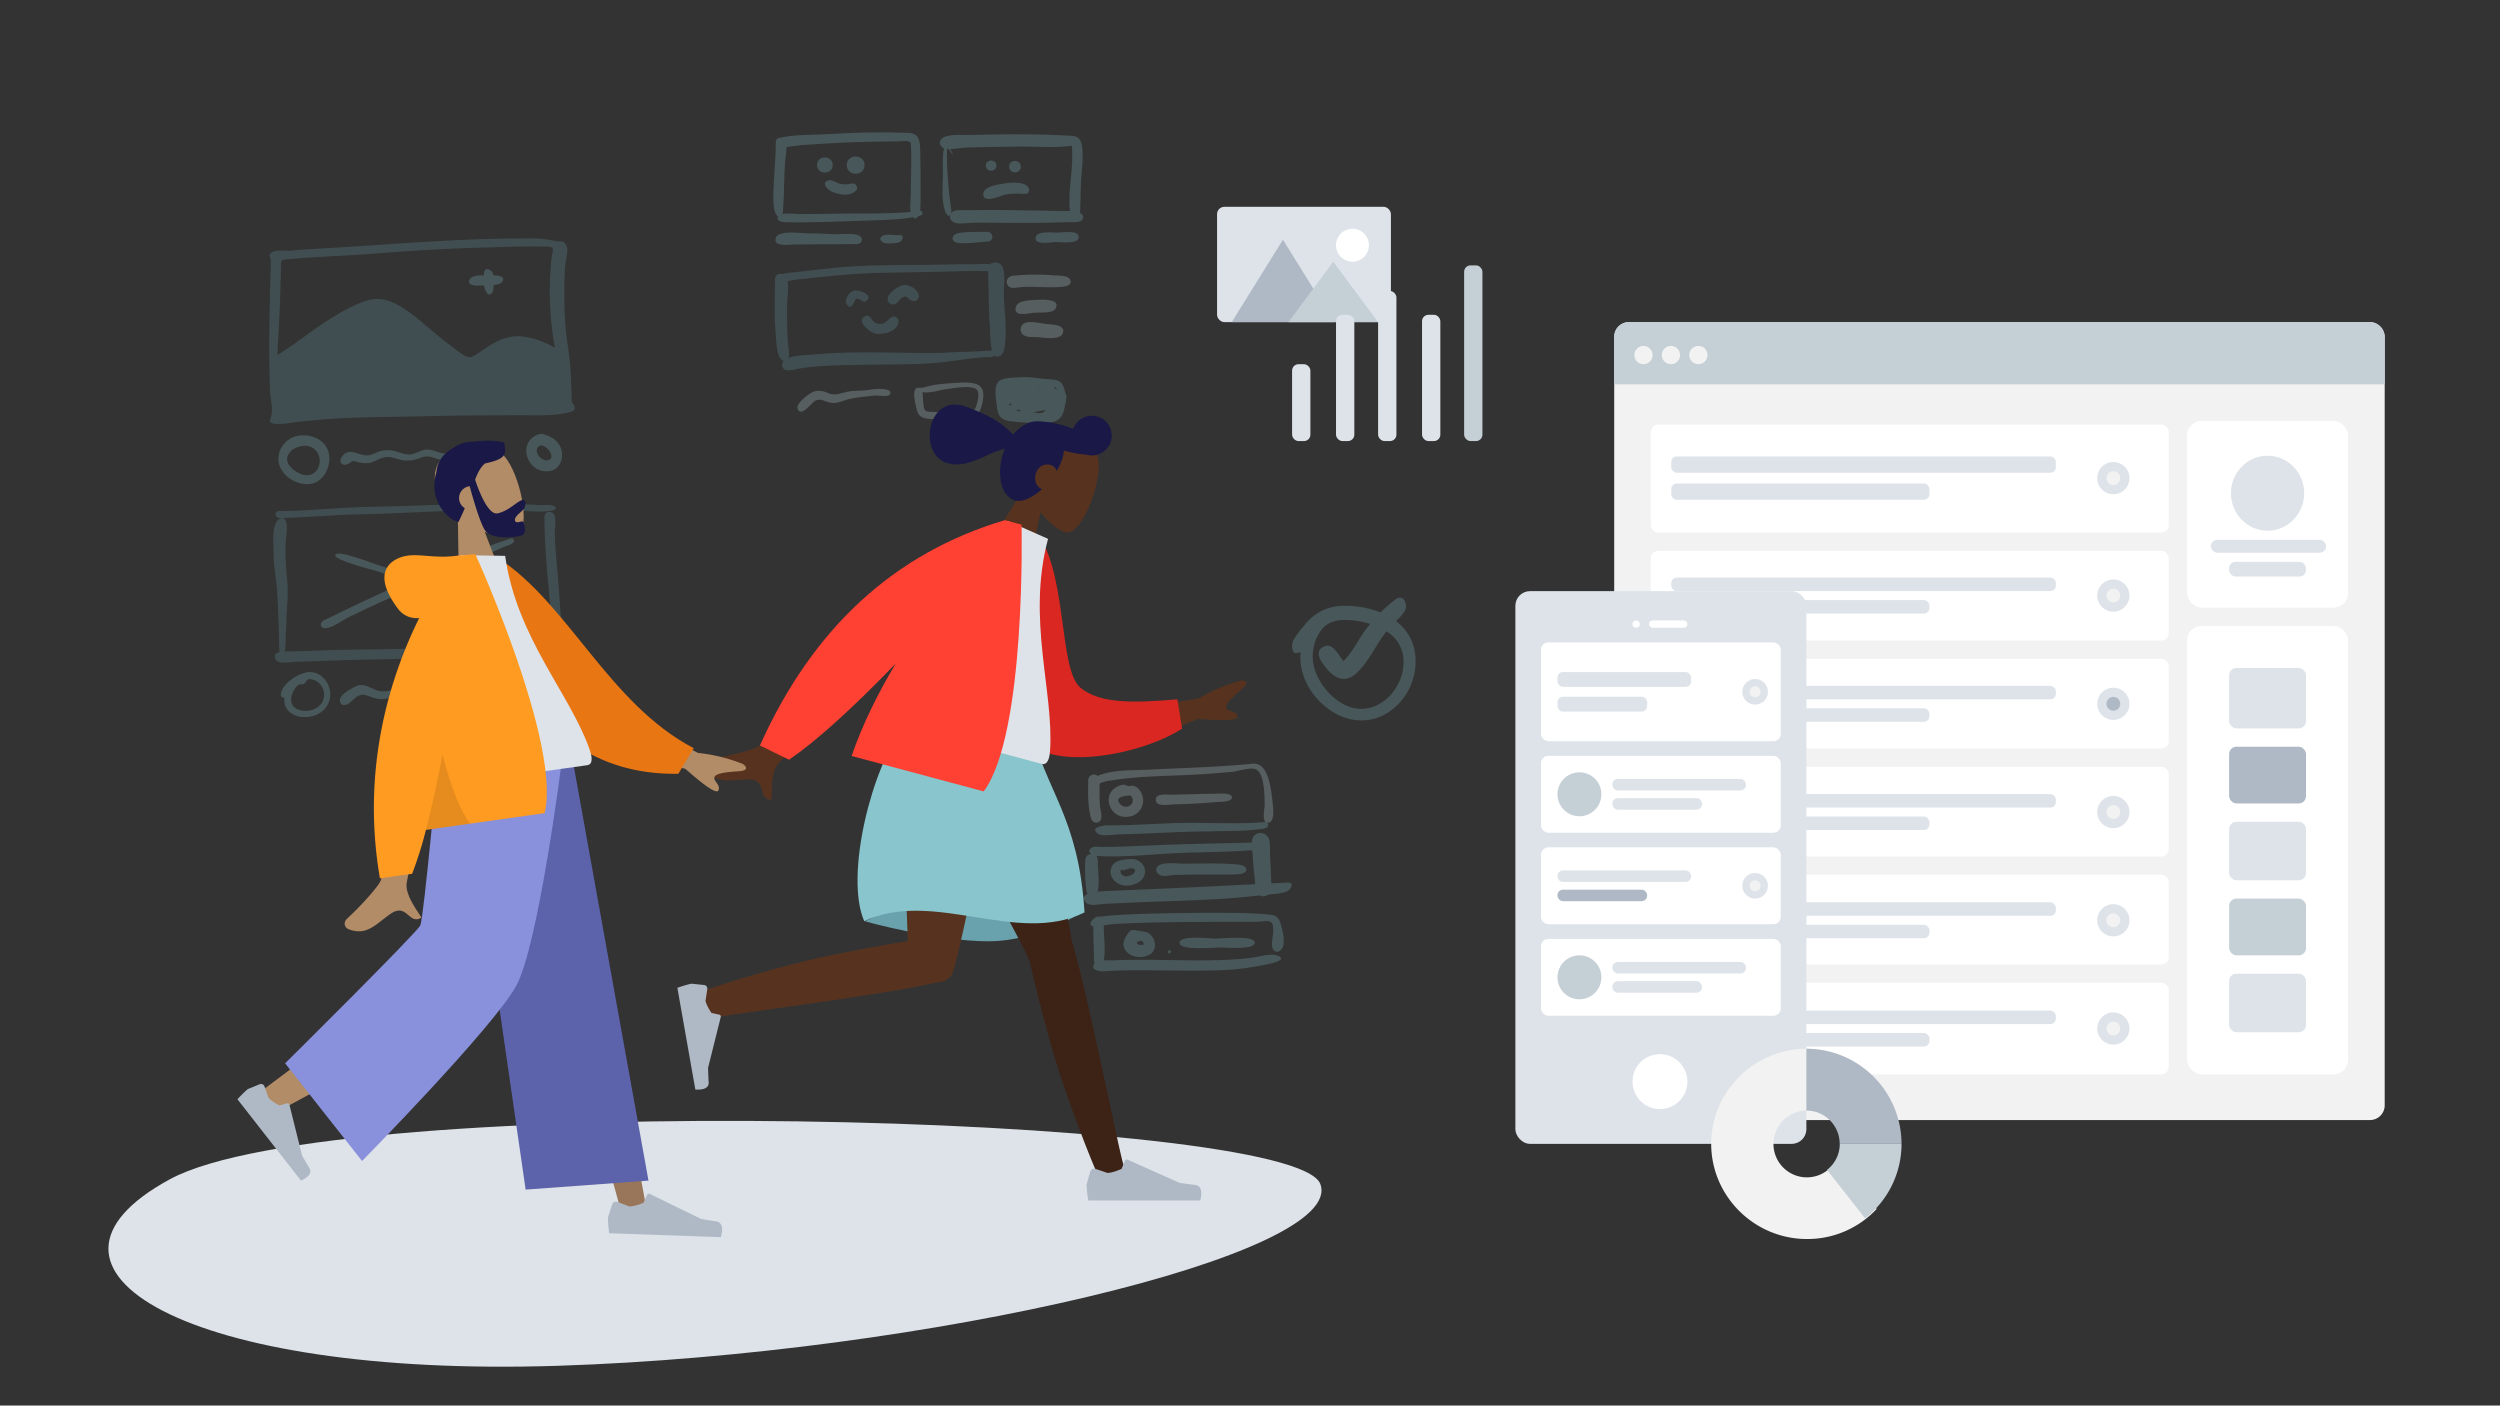 <svg xmlns="http://www.w3.org/2000/svg" xmlns:xlink="http://www.w3.org/1999/xlink" width="1366" height="768" viewBox="0 0 1366 768"><rect x="0" y="0" width="1366" height="768" fill="#333333" stroke="none"/><defs><clipPath id="b"><rect width="1366" height="768"/></clipPath></defs><g id="a" clip-path="url(#b)"><path d="M661.711,89.364c9.65,39.942-224.374,65.994-425.8,47.813S-57.928,47.994,38.191,10.162,652.061,49.422,661.711,89.364Z" transform="translate(53.749 638.872) rotate(-7)" fill="#dde3e9"/><g transform="translate(147 130)" opacity="0.25"><path d="M5.163,101.346h0a18,18,0,0,1-2.074-.112c-1.436-.168-2.251-.477-2.564-.974-.341-.542-.091-1.27.226-2.193a13.206,13.206,0,0,0,.483-1.651C1.73,94,1.317,90.951.918,88,.7,86.425.5,84.935.449,83.6-.293,65.257.027,46.873.386,31.082c.086-3.8.194-7.668.3-11.406q.035-1.245.069-2.491c.009-.309.019-.623.03-.942a35.307,35.307,0,0,0-.06-4.95,3.785,3.785,0,0,0-.33-1.127C.134,9.558-.053,9.12.723,8.107c1.013-1.321,3.635-1.49,5.807-1.49.69,0,1.384.019,2.094.04l.145,0c.625.019,1.215.036,1.742.036.46,0,.828-.014,1.124-.042,4.228-.408,8.151-.7,11.993-.906C35.712,5.114,47.979,4.295,59.842,3.5,85.63,1.782,112.3,0,138.65,0h2.341a63.134,63.134,0,0,1,13.942,1.1,22.187,22.187,0,0,0,2.9.532,3.731,3.731,0,0,0,.391.019c.18,0,.355-.01.525-.02h.009c.165-.009.335-.019.5-.019a2.627,2.627,0,0,1,1.049.19,3.965,3.965,0,0,1,2.322,2.954c.475,1.777.019,4.216-.423,6.575-.219,1.169-.425,2.272-.5,3.227-.324,4.028-.476,8.409-.463,13.393q0,.781,0,1.562a181.222,181.222,0,0,0,1,22.65c.24,1.868.508,3.757.767,5.583.7,4.941,1.424,10.046,1.664,15.166.082,1.728.145,3.487.206,5.187v.013c.087,2.42.177,4.923.322,7.387.025.424.023.861.022,1.324a10.876,10.876,0,0,0,.209,2.691,2.006,2.006,0,0,0,.729,1.041,1.2,1.2,0,0,1,.436.552c.3,1.226.406,2.042.026,2.59-.35.505-1.073.781-2.463,1.173-5.412,1.526-11.5,1.736-17.279,1.736-1.174,0-2.327-.009-3.442-.017l-.332,0c-1.027-.007-2-.014-2.975-.014h-.158c-19.825.011-37.692.059-55.606.548-5.441.149-10.986.235-16.349.318-12.752.2-25.938.4-38.828,1.465-3.029.25-6.1.55-9.08.839-1.166.114-2.367.231-3.549.343-1.287.122-2.639.321-4.07.532A51.825,51.825,0,0,1,5.163,101.346ZM58.924,33.053c4.073,0,8.432,1.439,13.327,4.4a97.488,97.488,0,0,1,11.54,8.632l.565.469c1.307,1.084,2.62,2.194,3.89,3.267,2.877,2.432,5.852,4.946,8.9,7.283l.6.459.1.079c2.577,1.98,5.243,4.027,8.009,5.812a6.846,6.846,0,0,0,3.6,1.411c1.361,0,2.63-.8,4.587-2.1.679-.451,1.357-.909,2.014-1.353a74.938,74.938,0,0,1,8.324-5.111,25.594,25.594,0,0,1,9.4-2.768c.641-.053,1.3-.08,1.972-.08,4.207,0,11.157,1.091,20.375,6.289a166.865,166.865,0,0,1-2.39-43.186c.166-2.475.439-4.963.71-7.282.026-.224.1-.575.194-.981a6.321,6.321,0,0,0,.27-2.776c-.509-1-2.355-1.132-3.906-1.132-.415,0-.82.009-1.267.021l-.067,0c-.388.01-.752.019-1.081.019-.145,0-.273,0-.391-.005-1.9-.059-3.866-.088-6-.088-4.838,0-9.759.153-14.517.3-2.163.067-4.4.137-6.59.191-19.575.482-40.067,1.568-60.908,3.23-7.747.618-15.633,1.062-23.259,1.492-8.9.5-18.1,1.021-27.136,1.818-3.36.3-3.362.58-3.384,3.3,0,.319-.005.68-.014,1.076-.02.915-.044,1.844-.067,2.743v.007l-.014.547c-.12,4.712-.252,9.738-.422,14.812C5.668,40.162,5.329,46.573,5,52.772c-.19,3.586-.386,7.292-.555,10.938,5.079-3.108,9.992-6.652,14.743-10.081,4.578-3.3,9.313-6.719,14.2-9.746,7.04-4.363,13.985-8.436,21.555-10.342A16.329,16.329,0,0,1,58.924,33.053Z" transform="translate(0.129 0.302)" fill="#69a1ac"/><path d="M.073,2.3c0,2.788-.438,6.9.848,9.528,1.631,3.33,3.67,2.289,4.211-.84.309-1.793.3-7.1-.274-8.688C4.042.048.073-1.484.073,2.3" transform="translate(117.414 17.057)" fill="#89c5cc"/><path d="M12.93.02C10.312.112,2.689-.516.918,1.589-2.12,5.2,3.168,5.838,5.439,5.636c2.628-.234,10.748.337,12.508-1.77C20.891.34,14.988-.055,12.93.02" transform="translate(109.236 20.409)" fill="#89c5cc"/><path d="M15.619,26.658h0a16.651,16.651,0,0,1-9.027-2.89,14.942,14.942,0,0,1-5.921-7.1A11.943,11.943,0,0,1,1.741,6.574,13.516,13.516,0,0,1,5.477,2.449,12.385,12.385,0,0,1,10.7.244,17.732,17.732,0,0,1,13.641,0a16.243,16.243,0,0,1,8.145,2.08A11.791,11.791,0,0,1,27.14,8.457a13.324,13.324,0,0,1,.67,5.13,15.99,15.99,0,0,1-1.2,5.189A14.444,14.444,0,0,1,23.762,23.2a11.068,11.068,0,0,1-4.3,2.827A11.492,11.492,0,0,1,15.619,26.658Zm-1.007-21a12.456,12.456,0,0,0-5.463,1.35A8.272,8.272,0,0,0,5.22,10.851a5.178,5.178,0,0,0-.007,4.237c1.175,2.766,4.511,5.053,7.3,6.093a8.982,8.982,0,0,0,3.128.608,6.357,6.357,0,0,0,4.85-2.156,8.458,8.458,0,0,0,2.043-4.921A8.139,8.139,0,0,0,15.469,5.7C15.194,5.673,14.905,5.66,14.612,5.66Z" transform="translate(5.113 107.88)" fill="#89c5cc"/><path d="M46.786.024c-2.865.238-5.341,2.244-8.224,2.6-2.7.332-4.93-.59-7.454-1.328A16.284,16.284,0,0,0,22.141.8c-2.383.605-4.733,2.226-7.207,2.422C10.064,3.61,4.4-1.946.6,4.338c-1.823,3.013.824,4.953,3.55,3.548C6.994,6.422,5.6,5.9,9.124,6.763c2.942.721,5.319,1.113,8.266.1C20.059,5.95,22.4,4.274,25.3,4.086c2.84-.184,5.312,1.11,8.027,1.668a17.592,17.592,0,0,0,9.457-.88c3.009-1,4.21-1.54,7.246-.652,1.923.562,6.123,2.349,7.995.909,3.236-2.489-1.1-2.853-2.8-3.207-2.747-.569-5.589-2.134-8.44-1.9" transform="translate(39.03 115.608)" fill="#89c5cc"/><path d="M10.989,20.427h0A10.524,10.524,0,0,1,3.536,17.41,11.664,11.664,0,0,1,.1,10.643,9.4,9.4,0,0,1,1.346,4.322,10.129,10.129,0,0,1,7.427.068,2.153,2.153,0,0,1,8,0C9.8,0,13.141,1.558,14.5,2.43a10.927,10.927,0,0,1,4.343,5.163,10.944,10.944,0,0,1,.69,4.567,10.066,10.066,0,0,1-1.249,4.357A7.329,7.329,0,0,1,13,20.255,12.147,12.147,0,0,1,10.989,20.427ZM8.014,6.3a2.872,2.872,0,0,0-2.27,3.369,6.053,6.053,0,0,0,1.876,3.257,5.179,5.179,0,0,0,3.393,1.537c.055,0,.111,0,.165,0,1.649-.08,2.563-.842,2.573-2.144a6.2,6.2,0,0,0-1.811-3.824A6.2,6.2,0,0,0,8.014,6.3Z" transform="translate(140.558 107.068)" fill="#89c5cc"/><path d="M1.172,84.938c-.935-2.255.364-3.293,2.264-3.765a25.085,25.085,0,0,1-.2-5c-.1-2.875-.139-5.751-.249-8.625C2.723,60.7,2.548,53.812,2.02,46.979,1.516,40.448.242,34.115.205,27.535.181,23.084-1.056,11.808,2.841,8.785c6.7-3.909,4.05,9.882,3.939,12.269a142.377,142.377,0,0,0,.842,21.195c.662,6.544-.1,13.059-.354,19.6C7.133,65.327,7.06,68.8,6.8,72.266c-.081,1.082.044,5.956-.523,8.552.862-.037,1.7-.029,2.4-.022.486,0,.906.01,1.224,0,5.426-.164,10.853-.308,16.278-.512,20.87-.785,41.752-.429,62.618-1.421,19.736-.938,39.545-1.137,59.3-1.379a2,2,0,0,1,1.391,3.358c-1.085,1.364-6.115,1.065-7.683,1.192-5.563.446-11.115.648-16.695.7-11.75.112-23.456.616-35.186,1.284-20.843,1.188-41.717,1.09-62.571,1.939-5.062.205-10.124.359-15.188.492-1.355.036-3.822.467-6.1.467C3.852,86.917,1.824,86.51,1.172,84.938Zm150.76-18.324q-.659-11.4-1.678-22.8c-1.111-12.26-2.063-24.231-2.054-36.54,0-2.921,3.507-3.509,5.062-1.522,1.486,1.9.529,7.655.566,9.93.12,7.493.828,14.944,1.5,22.4.668,7.4,1.14,14.8,1.656,22.209.239,3.424,2.87,17.092-.955,19.087a2.546,2.546,0,0,1-1.168.33C151.3,79.714,152.056,68.766,151.932,66.614ZM2.994,7.8C1.743,7.288.732,6.574,1.419,5.058,1.985,3.812,4,3.922,5.523,4.033c.473.034.9.067,1.222.062,4.924-.1,9.837-.372,14.752-.673,11.16-.683,22.3-1.481,33.478-1.672C76.286,1.386,97.567.212,118.886.014c6.314-.059,12.594.052,18.9.414,2.8.16,5.592.315,8.39.434.515.022,1.241-.018,2.037-.057,1.7-.083,3.724-.167,4.691.345,5.566,2.945-5.773,3.268-7.152,3.245-5.785-.1-11.559-.548-17.343-.689-21.274-.523-42.709.772-63.964,1.643C54.219,5.769,44,5.828,33.778,6.4c-5.587.314-11.171.672-16.758.967-2.576.136-5.153.267-7.733.332-1.1.028-2.974.35-4.517.35A4.927,4.927,0,0,1,2.994,7.8Z" transform="translate(2.319 145.143)" fill="#69a1ac"/><path d="M2.424,49.072C1.065,49.041.149,48.75.007,47.1-.174,45,3.219,44.132,4.59,43.446q7.05-3.525,14.172-6.9c9.419-4.493,18.927-8.807,28.469-13.034l.165-.073q-7.938-2.686-15.917-5.25c-3.039-.978-24.35-6.237-23.573-9.06.873-3.164,19.747,4.3,22.65,5.222q10.72,3.416,21.364,7.068C68.935,13.77,86.13,5.626,103.876.064c1.118-.349,1.824.8,1.57,1.769-.339,1.294-4.32,2.342-5.425,2.835-4.37,1.952-8.763,3.856-13.135,5.809-9.521,4.255-19.061,8.47-28.581,12.727l-.56.251q10.041,3.569,19.977,7.425c3.546,1.37,7.073,2.784,10.611,4.173,1.772.7,9.141,2.443,9.565,4.212.6,2.5-7.257-.571-8.507-.97-3.53-1.129-7.016-2.391-10.5-3.648-7.8-2.81-15.567-5.709-23.4-8.434l-2.2-.762q-12.469,5.6-24.876,11.332-6.65,3.081-13.241,6.284c-3.233,1.566-9.06,6.007-12.659,6.007Z" transform="translate(28.297 164.156)" fill="#89c5cc"/><path d="M13.02,24.6a12.628,12.628,0,0,1-8-2.546,8.491,8.491,0,0,1-2.858-4.181,9.585,9.585,0,0,1-.2-3.953,2.615,2.615,0,0,1-.384.03,1.734,1.734,0,0,1-1.56-.9c-.3-3.7,3.089-6.936,5.135-8.536A21.969,21.969,0,0,1,14.643.077,9.669,9.669,0,0,1,15.85,0a10.514,10.514,0,0,1,7.614,3.472,12.619,12.619,0,0,1,3.5,9.141A11.989,11.989,0,0,1,23.3,20.789a14.071,14.071,0,0,1-8.24,3.7A17.877,17.877,0,0,1,13.02,24.6ZM15.936,3.9a1.908,1.908,0,0,0-2.076,1.146,3.3,3.3,0,0,1-1.569,1.534,2.693,2.693,0,0,1-1.14.156,3.189,3.189,0,0,0-1.407.215A6.959,6.959,0,0,0,7.183,9.869l-.064.108c-1.633,2.74-1.987,5.529-.972,7.649.9,1.887,2.788,3.083,5.451,3.46a13.053,13.053,0,0,0,1.826.129A11.487,11.487,0,0,0,20.1,19.2a8.257,8.257,0,0,0,3.465-5.954,8.511,8.511,0,0,0-1.661-6.008,8.382,8.382,0,0,0-5.283-3.3C16.375,3.913,16.143,3.9,15.936,3.9Z" transform="translate(6.483 237.199)" fill="#89c5cc"/><path d="M8.116.977C5.733,2.24,1.964,4.18.567,6.578c-1.476,2.533.052,5.3,3.162,4.106C6.2,9.733,7.768,6.71,10.4,5.741c2.324-.855,3.261-.419,5.717.432C18.65,7.05,20.862,7.9,23.6,7.683c3.439-.27,6.417-2.264,9.783-2.718,2.834-.382,5.171.721,7.885,1.159,3.149.509,5.208-.683,8.154-1.3,2-.422,5.536,1.3,7,.653,3.287-1.445-.19-3.212-2.01-3.8-3.065-.983-4.951-.115-7.866.7-3.165.885-4.532.22-7.558-.593C32.863.14,28.135,4.117,22.333,3.394,16.961,2.724,13.747-2,8.116.977" transform="translate(38.73 244.298)" fill="#89c5cc"/><path d="M10.238,18.821h0a13.452,13.452,0,0,1-4.6-.8A9.665,9.665,0,0,1,1.871,15.6,6.969,6.969,0,0,1,.026,10.112a9.294,9.294,0,0,1,3.72-6.955A17.734,17.734,0,0,1,11.221.163,8.652,8.652,0,0,1,12.857,0a6.319,6.319,0,0,1,5.134,2.48A9.8,9.8,0,0,1,19.9,8.144a11.41,11.41,0,0,1-1.985,6.968,8.761,8.761,0,0,1-6.676,3.67C10.91,18.808,10.573,18.821,10.238,18.821Zm2.54-14.212c-2.482,0-5.652.836-7.14,2.7A4.876,4.876,0,0,0,4.417,11,3.849,3.849,0,0,0,6.182,13.6a6.892,6.892,0,0,0,3.9,1.293,5.622,5.622,0,0,0,3.217-1,5.559,5.559,0,0,0,2.015-2.53,5.411,5.411,0,0,0,.216-3.3,7.026,7.026,0,0,0-2.123-3.43C13.2,4.615,12.993,4.609,12.778,4.609Z" transform="translate(133.53 237.709)" fill="#89c5cc"/></g><g transform="translate(422 72)" opacity="0.25"><path d="M53.307.032Q40.671.174,28.055.969c-8,.507-16.67.122-24.536,1.672-2.233.44-5.25,2.475-2.281,4.714,2.087,1.574,9.724-.237,12.216-.39C22.634,6.4,31.818,5.726,41.01,5.4c8.7-.308,17.4-.416,26.11-.5,1.329-.013,3.536-.439,4.859-.053,1.9.555,1.451.706,1.593,3.12.258,4.374.187,8.764.1,13.142-.084,4.237-.241,8.473-.225,12.712.011,3.024-.956,9.033.561,11.66,2.184,3.78,4.45-.326,4.613-2.838.312-4.8.172-9.668.174-14.479,0-4.516.033-9.031-.126-13.544-.115-3.26.351-8.951-1.406-11.915C75.475-.317,71.169.334,68.026.19c-4.9-.225-9.813-.21-14.719-.159" transform="translate(2.202 0.33)" fill="#89c5cc"/><path d="M1.373,2.563C1.383,11.047.4,19.475.126,27.949c-.126,3.9-.382,8.175.6,12,.995,3.862,4.155,4.7,4.519.387.737-8.73.556-17.783,1.13-26.584.2-3.107,1.521-8.8.29-11.711-1.084-2.563-5.3-3.054-5.3.522" transform="translate(0.536 3.247)" fill="#89c5cc"/><path d="M78.11.013C63.48,1.949,48.186,1.243,33.451,1.548c-7.069.146-14.137.155-21.207.229C9.777,1.8,3.511.864,1.377,2.251c-3.4,2.208.289,3.912,2.538,3.961,13.952.306,28.06-.336,42.009-.794,6.267-.206,12.555-.306,18.806-.839A66.285,66.285,0,0,0,76.52,2.9c.8-.221,2.53-.175,2.708-1.261.11-.672-.089-1.768-1.118-1.626" transform="translate(2.796 43.195)" fill="#89c5cc"/><path d="M18.368.429C14.3.453,2.049-1.436.365,2.529-1.88,7.817,6.877,6.583,9.233,6.522c5.349-.137,10.7-.152,16.046-.15,5.25,0,10.5-.032,15.749-.156,1.521-.037,5.061.595,5.935-1.237a2.306,2.306,0,0,0-1.087-3.226c-2.951-1.773-10.616-.745-14.07-.9C27.333.642,22.846.429,18.368.429" transform="translate(1.703 55.111)" fill="#89c5cc"/><path d="M10.541.264C8.218.4,3.517-.555,1.436.508-.93,1.717-.1,3.61,1.946,4.441c1.415.576,7.217.274,8.6-.393,1.436-.7,3.06-3.972,0-3.784" transform="translate(58.995 56.255)" fill="#89c5cc"/><path d="M2.047.008C-.435.689.318,14.779.254,17.013c-.175,6.12-.863,13.817,1.17,19.71,1.3,3.757,3.787,3.248,3.363-.708-.373-3.472-1.012-6.9-1.289-10.4C2.872,17.71,2.021,9.276,2.612,1.363c.252.46,2.606,4.725,3.16,4.407C5.6,5.868,3.056-.258,2.047.008" transform="translate(92.966 6.634)" fill="#89c5cc"/><path d="M31.422.077C26.4.151,21.377.24,16.356.379,12.364.49,6.09-.165,2.429,1.514c-4.36,2-2.291,6.455,1.8,6.549,3.622.084,7.485-.733,11.141-.859,9.873-.338,19.764-.41,29.642-.495,8.933-.077,18.246.876,27.1-.466,1.313,11.663-2.239,23.375-1.031,35.172.187,1.831.1,4.418,2.435,4.835,2.943.527,3.064-2.388,3.175-4.475.319-5.959.146-11.923.582-17.89.4-5.53,1.2-11.181.528-16.72C76.978.35,73.713.9,67.939.613,55.746.015,43.629-.1,31.422.077" transform="translate(91.508 1.377)" fill="#89c5cc"/><path d="M9.082.145C6.522.209,2.272-.58.632,1.874c-1.706,2.553.318,4.78,2.8,5.3,2.937.62,6.766-.23,9.814-.239,3.174-.009,6.349.026,9.523.039,13.608.053,27.275.259,40.873-.3,1.9-.078,7.289.559,8.6-1.263,1.167-1.616.351-3.065-1.186-3.888-2.52-1.35-7.7-.837-10.5-.944C57.1.448,53.63.4,50.167.351,36.495.14,22.752-.194,9.082.145" transform="translate(97.016 42.722)" fill="#89c5cc"/><path d="M19.129,0C14.037.087,8.6-.137,3.561.636-.872,1.315-1.418,5.6,3.354,6.1c4.386.461,9.7-.4,14.109-.683,1.565-.1,3.385.042,4.136-1.688A2.78,2.78,0,0,0,19.129,0" transform="translate(98.48 54.67)" fill="#89c5cc"/><path d="M12.31.353c-2.718.068-10.658-1.1-12,2C-1.935,7.525,8.812,5.561,10.874,5.485,13.473,5.39,23.6,6.907,23.6,2.77c0-4.057-8.8-2.479-11.294-2.417" transform="translate(143.799 54.767)" fill="#89c5cc"/><path d="M.189,3.2C.2,12.606-.39,22.1.468,31.475c.355,3.879.294,11.31,2.541,14.6,1.595,2.334,3.807,2.171,4.678-.632.582-1.874-.349-5.621-.453-7.625-.1-1.924-.217-3.847-.306-5.771-.229-4.957-.21-9.907-.142-14.867C6.844,12.923,7.868,7.295,6.9,3.2,6-.61.189-1.5.189,3.2" transform="translate(1.281 77.601)" fill="#69a1ac"/><path d="M92.929.318c-16.313.409-32.663.044-48.961.851-8.038.4-16.045,1.272-24.042,2.144C16,3.742,12.07,4.183,8.147,4.667c-1.184.146-11.019.527-7.32,4.267,1.615,1.633,6.756-.073,8.79-.314,3.938-.465,7.884-.87,11.828-1.287C28.949,6.539,36.463,5.787,44,5.37c17.749-.983,35.572-.688,53.339-1.344,4.806-.177,9.6-.3,14.406-.115,1.262.05,10.54.521,6.512-2.905-1.9-1.621-9.086-.784-11.466-.833-4.62-.1-9.242.029-13.86.145" transform="translate(3.038 72.214)" fill="#69a1ac"/><path d="M.008,56.03c-.379-5.344,13.029-5.335,16.863-5.692,16.461-1.531,33.193-1.209,49.705-.978,7.985.111,15.954.355,23.933-.133s16.211-.359,24.123-1.217c-1.02-3.951-.87-8.892-1.156-12.929-.734-10.365-.537-20.766-1.011-31.141-.208-4.571,6.018-5.264,7.865-1.563,1.866,3.737.653,11.153.774,15.3.279,9.594,2.058,20.335.179,29.823-.654,3.3-3.438,5.035-5.29,3.235l-.008.012c-.7,1.027-2.866,1.025-4.464,1.023-.44,0-.837,0-1.148.02-4.377.3-8.672.8-13.011,1.45a208.9,208.9,0,0,1-25.951,2.308c-17.281.428-34.633.028-51.889,1.211A94.731,94.731,0,0,0,8.179,58.19a26.115,26.115,0,0,1-4.765.779C1.653,58.97.171,58.34.008,56.03Z" transform="translate(5.38 71.403)" fill="#69a1ac"/><path d="M3.33.661C1.126.96-.712,2.847.272,5.239,1.511,8.251,5.2,7.074,7.641,6.883c7.75-.607,15.842.605,23.5-.309,2.091-.25,5.125-1.389,3.247-4.2C32.975.264,27.833.634,25.648.432A116.59,116.59,0,0,0,3.33.661" transform="translate(128.078 78.032)" fill="#c1dee2"/><path d="M11.636.108C8.631.31,1.634.151.367,3.571-1.9,9.706,6.995,7.544,9.7,7.2c3.148-.405,10.568.68,12.244-2.372,3-5.458-7.675-4.9-10.311-4.715" transform="translate(132.852 91.726)" fill="#c1dee2"/><path d="M1.07,1.325a3.941,3.941,0,0,0,0,5.4C2.818,8.472,6.628,8.109,8.925,8.237c3.2.179,12.407,1.874,14-1.9C25.07,1.247,16.736,1.353,14,1.064,10.827.731,3.7-1.3,1.07,1.325" transform="translate(135.689 103.973)" fill="#c1dee2"/><path d="M0,4.114c0,5.473,8.548,5.473,8.548,0C8.548-1.33,0-1.413,0,4.114" transform="translate(24.437 14.045)" fill="#89c5cc"/><path d="M0,4.7c0,6.257,9.736,6.244,9.736,0S0-1.6,0,4.7" transform="translate(40.651 13.52)" fill="#89c5cc"/><path d="M2.12.084C-2.613,1.391,1.747,5.4,3.944,6.318,7.437,7.775,12.2,8.848,15.7,6.665c1.39-.869,2.518-2.024,1.5-3.71-1.085-1.8-2.571-1-4.224-.831A12.96,12.96,0,0,1,7.167,1.63c-1.509-.5-3.4-2-5.047-1.546" transform="translate(28.723 26.456)" fill="#89c5cc"/><path d="M0,2.776c0,3.7,5.748,3.7,5.748,0S0-.925,0,2.776" transform="translate(116.69 15.729)" fill="#89c5cc"/><path d="M0,3.085C0,7.2,6.386,7.2,6.386,3.085S0-1.028,0,3.085" transform="translate(129.402 15.978)" fill="#89c5cc"/><path d="M13.646.179C10.291.612.59,1.6.047,5.73c-.837,6.379,9.793,1.216,12.219.715A35.165,35.165,0,0,1,21.2,6.1c1.694.068,3.946.342,3.769-2.238C24.678-.377,16.578-.2,13.646.179" transform="translate(115.283 27.809)" fill="#89c5cc"/><path d="M4.406.083C1.974.732-1.206,4.935.466,7.507c2.743,4.219,3.952-2.259,5.1-2.882,2.089-1.135,3.784,3.011,5.967.836C14.978,2.03,6.574-.5,4.406.083" transform="translate(40.186 86.731)" fill="#69a1ac"/><path d="M9.436,0C6.553.027.466,4.109.035,7.123A2.981,2.981,0,0,0,2.9,10.659c2.629.032,3.464-3.386,5.743-4.1,2.458-.771,2.093,1,4.216,1.925,1.554.674,3.5.392,4.036-1.518C17.91,3.362,12.4-.056,9.436,0" transform="translate(63.014 83.695)" fill="#69a1ac"/><path d="M1.456.445c-4.612,2.7,2.977,8.5,5.607,9.22,3.971,1.093,11.965-.947,12.906-5.8C20.343,1.935,19.135.187,17,.532c-1.754.285-2.88,2.486-4.5,3.274A5.03,5.03,0,0,1,6.492,3.2C4.974,1.891,4.161-1.133,1.456.445" transform="translate(48.924 100.509)" fill="#69a1ac"/><path d="M40.023.393c-4.12.879-8.309.289-12.449,1.115-4.222.843-6.745,2.438-10.667.831l-.553-.234C13.318.8,10.136.411,6.958,2.5c-1.881,1.233-7.589,5.5-6.9,8.1C1.548,16.24,7.972,7.391,9.61,6.529c3.124-1.645,5.265.456,8.481,1.049,3.852.71,6.951-1.325,10.58-2.136,4.244-.948,9.018-1.278,13.335-1.786,1.706-.2,8.166,1.149,8.75-.974C51.757-.964,41.642.05,40.023.393" transform="translate(13.699 140.492)" fill="#c1dee2"/><path d="M16.26,20.2h0c-3.071,0-5.532-.1-7.744-.314A11.824,11.824,0,0,1,4.1,18.859,5.171,5.171,0,0,1,1.561,15.4a49,49,0,0,1-1.4-6.552C-.249,5.565.116,3.623,1.249,3.075a2.643,2.643,0,0,1,1.176-.221c.231,0,.469.015.66.027l.025,0c.208.013.4.026.587.026a2.315,2.315,0,0,0,.416-.032c.991-.182,2-.447,3.075-.727a36.461,36.461,0,0,1,4.265-.934C15.523.666,19.945.293,24.971.076l.062,0C25.844.039,26.764,0,27.755,0a18.916,18.916,0,0,1,5.584.678A5.841,5.841,0,0,1,37.25,3.83c.614,1.431.663,3.746.14,6.516a22.484,22.484,0,0,1-2.1,6.269c-1.759,3.145-5.247,3.578-8.755,3.578-.657,0-1.328-.016-1.92-.029h-.038c-.626-.015-1.217-.028-1.8-.028l-.395,0-1.686.023h-.022C19.231,20.182,17.735,20.2,16.26,20.2ZM4.5,5.153h0c.078.5.131,1.439.191,2.531.153,2.756.362,6.53,1.186,7.459.786.887,3.568.915,5.231.931.414,0,.771.008,1.017.023,2.622.163,5.295.242,7.879.318,1.085.032,2.208.065,3.311.1.575.02,1.35.119,2.17.224a30.515,30.515,0,0,0,3.671.32,5.171,5.171,0,0,0,2.243-.377c1.007-.5,2.157-2.613,2.93-5.384.855-3.067.95-5.77.24-6.886a3.967,3.967,0,0,0-2.4-1.532,14.434,14.434,0,0,0-3.785-.416,60.5,60.5,0,0,0-8.53.847c-.973.146-1.813.272-2.419.333a39.473,39.473,0,0,0-3.979.741A35.075,35.075,0,0,1,6.63,5.434,6.917,6.917,0,0,1,4.5,5.153Z" transform="translate(77.55 137.016)" fill="#c1dee2"/><path d="M23.172,24.947h0a126.216,126.216,0,0,1-14.053-.718C6.286,23.913,4.47,23.3,3.23,22.254,1.852,21.086,1.093,19.285.842,16.588c-.058-.626-.162-1.371-.282-2.233C-.015,10.218-.886,3.967,2.327,1.917,4.735.381,9.561.229,13.085.118,13.9.092,14.676.068,15.338.03,15.714.01,16.109,0,16.51,0A52.992,52.992,0,0,1,23.1.566c1.789.228,3.639.465,5.432.541,3.078.131,5.015.375,6.434,1.29,1.437.926,2.289,2.5,2.941,5.448A5.313,5.313,0,0,0,38.3,8.912,3.9,3.9,0,0,1,38.75,10.6a22.43,22.43,0,0,1-.691,4.41c-.152.693-.3,1.346-.394,1.907-.5,2.875-1.544,4.882-3.189,6.134-1.535,1.168-3.638,1.749-6.616,1.827C26.258,24.925,24.681,24.947,23.172,24.947Zm4.2-6.992c-1.8.328-3.7.681-5.977,1.109l-1.124.212c.7.05,1.334.14,1.945.226a14.619,14.619,0,0,0,1.967.193A3.567,3.567,0,0,0,27.367,17.955ZM13.4,17.622h0l-.3.1-1.21.4-.009,0-.819.27c.892.11,1.739.208,2.589.3a2.076,2.076,0,0,1-.247-1.079ZM7.924,14.5a.477.477,0,0,0-.356.108.353.353,0,0,0-.081.272.662.662,0,0,0,.086.495.24.24,0,0,0,.186.075c.261,0,.712-.28,1.339-.833l-.034,0H9.013a3.784,3.784,0,0,1-.55-.06H8.454A3.661,3.661,0,0,0,7.924,14.5ZM23.482,6.876a.314.314,0,0,0-.25.138c-.179.141-.26.227-.247.263,0,.013.021.019.049.019a2.935,2.935,0,0,0,.629-.191c.07-.026.13-.048.172-.062A.579.579,0,0,0,23.482,6.876Zm8.4-1.462c.848,1.231,1.258,1.327,1.363,1.327a.134.134,0,0,0,.142-.14C33.415,6.28,32.922,5.589,31.882,5.414Z" transform="translate(121.937 134.058)" fill="#89c5cc"/></g><g transform="translate(592 417)" opacity="0.25"><path d="M.038,3.079c0,5.678-.29,11.474.757,17.084.317,1.7.567,4.952,2.359,5.833a2.733,2.733,0,0,0,3.992-1.954c.522-2.147-.623-5.359-.738-7.613-.159-3.078-.17-6.161-.171-9.243,0-2.226.731-5.807-1.9-6.952a3.162,3.162,0,0,0-4.3,2.844" transform="translate(2.548 6.189)" fill="#c1dee2"/><path d="M88.533.039C69.72,1.927,50.637,2.32,31.756,3.3c-8.728.455-19.275-.126-27.5,3.253C2.732,7.185-2.737,10.676,1.7,12.1c1.384.443,2.79-1.047,3.926-1.547a25.151,25.151,0,0,1,6.1-1.412c17.156-2.755,35.1-2.275,52.434-3.563,4.441-.33,8.885-.67,13.317-1.106,3.166-.311,9.822-2.594,12.744-1.426C95.217,5.038,95.1,18,95.2,22.455c.051,2.305-2.186,10.579,2.261,9.741,3.56-.671,2.271-9.267,1.993-11.619C98.726,14.414,97.484-.868,88.533.039" transform="translate(3.82 0.248)" fill="#c1dee2"/><path d="M92.91.008C76.569,1.484,59.852.036,43.444.616c-8.6.3-17.193.789-25.794,1.073-3.72.123-7.444.128-11.166.155C4.7,1.856-3.4,2.936,1.614,6.465c2.219,1.563,9.291.3,11.837.273,3.824-.045,7.647-.2,11.468-.354,8.852-.346,17.7-.826,26.556-1.065,8.472-.229,16.949-.279,25.421-.508a107.044,107.044,0,0,0,12.667-.859c.943-.139,4-.249,4.66-1.3.619-.994.184-2.787-1.312-2.643" transform="translate(6.381 32.137)" fill="#89c5cc"/><path d="M9.312,17.6h0a9.094,9.094,0,0,1-6.529-2.608A9.471,9.471,0,0,1,.035,9.169,8.084,8.084,0,0,1,1.621,3.505,9.846,9.846,0,0,1,7.892.038,2.314,2.314,0,0,1,8.3,0,2.869,2.869,0,0,1,9.616.388a3.191,3.191,0,0,0,1.06.368,3.009,3.009,0,0,0,.333.018,6.843,6.843,0,0,0,.986-.1,6.8,6.8,0,0,1,.992-.1,2.813,2.813,0,0,1,.8.109,5.962,5.962,0,0,1,2.8,1.933,9.739,9.739,0,0,1,1.7,2.98,9.093,9.093,0,0,1,.506,3.875,8.77,8.77,0,0,1-3.55,6.3,9.078,9.078,0,0,1-3.569,1.573A11.734,11.734,0,0,1,9.312,17.6ZM11.936,5.917h0C9.8,5.93,6.013,6.383,5.318,8c-.311.726.024,1.616.995,2.648a4.21,4.21,0,0,0,3.07,1.411A3.9,3.9,0,0,0,12.935,9.8a3.5,3.5,0,0,0-1-3.878Z" transform="translate(13.788 11.748)" fill="#c1dee2"/><path d="M32.446.12C24.525.145,16.6.481,8.683.631,6.253.677.01-.41,0,3.42-.011,7.512,6.944,6,9.259,5.945c7.856-.188,15.732-.532,23.556-1.28,1.976-.189,8.818.137,8.812-2.551-.007-2.848-7.584-2-9.18-2" transform="translate(39.505 16.593)" fill="#c1dee2"/><path d="M87.7.019C68.109.545,48.548.728,28.974,1.731c-7.322.375-14.633.654-21.966.654-1.412,0-4.256-.547-5.585.342-3.607,2.412.5,4.483,2.851,4.613,16.081.893,32.394-1.329,48.465-1.83,9.408-.293,18.819-.38,28.222-.859,2.565-.131,5.131-.282,7.692-.481,1.473-.114,5.368.2,6.558-.663,5.2-3.762-5.76-3.535-7.512-3.488" transform="translate(3.17 43.402)" fill="#89c5cc"/><path d="M.111,3.4A89.992,89.992,0,0,0,.572,18.517C.833,20.5.953,22.76,3.283,23.266c2.116.458,3.189-1.142,3.627-2.916,1.07-4.333.128-10.569.116-15.07C7.02,3.054,7.018.563,4.268.06A3.5,3.5,0,0,0,.111,3.4" transform="translate(0.875 49.603)" fill="#89c5cc"/><path d="M111.513.007Q63.946,2.514,16.4,4.479c-2.475.1-21.7-.1-14.98,6.6,2.076,2.071,7.425.668,10.11.537,4.035-.2,8.071-.35,12.106-.555,16-.814,32.035-1.034,48.02-1.948Q84.848,8.358,97.977,6.8c4.162-.487,9.329-.437,13.227-2.068,2.005-.839,4.17-4.928.309-4.723" transform="translate(0.12 65.237)" fill="#89c5cc"/><path d="M1.47,1.355C-.942,3.756.3,8.495.48,11.463c.25,4.085.554,8.173,1.064,12.236.332,2.639.156,6.747,1.564,9.026a3.9,3.9,0,0,0,6.77-.2c1.319-2.281.651-7.081.617-9.608-.047-3.5-.265-7-.472-10.485-.174-2.916.487-7.588-1.117-10.084A4.792,4.792,0,0,0,1.47,1.355" transform="translate(91.93 38.125)" fill="#89c5cc"/><path d="M8.695,14.54h0a10.3,10.3,0,0,1-1.577-.117A8.874,8.874,0,0,1,.742,9.981,6.4,6.4,0,0,1,0,7.182,6.474,6.474,0,0,1,.7,4.125,6.462,6.462,0,0,1,4.923.9a26.293,26.293,0,0,1,5.6-.845L11,.023c.181-.015.366-.022.549-.022A7.607,7.607,0,0,1,17,2.407a6.5,6.5,0,0,1,1.807,4.908,6.969,6.969,0,0,1-3.532,5.379A12.693,12.693,0,0,1,8.695,14.54ZM6.221,5.84A.593.593,0,0,0,5.832,6c-.323.275-.758.9-.035,2.039A3.173,3.173,0,0,0,8.6,9.5a6.094,6.094,0,0,0,3.184-1,3.183,3.183,0,0,0,1.62-2c.049-.495-.2-1.147-1.676-1.443l-.089,0a14.516,14.516,0,0,0-4.222,1.1.515.515,0,0,1-.205.043,1.058,1.058,0,0,1-.5-.179A1.05,1.05,0,0,0,6.221,5.84Z" transform="translate(14.824 52.353)" fill="#89c5cc"/><path d="M16.073.276C12.358.336,5.057-.763,1.821,1.048-1.381,2.839.047,6.03,2.968,6.793c1.931.5,5.087-.31,7.1-.392,2.644-.108,5.291-.131,7.937-.167,4.45-.06,8.9-.009,13.349-.009,4.546,0,9.169.124,13.707-.21C50.8,5.592,50.645,1.293,45.03.755,35.491-.157,25.642.125,16.073.276" transform="translate(39.708 54.654)" fill="#89c5cc"/><path d="M0,.908c0,2.043,1.812,0,1.8,0,.013,0-1.8-2.043-1.8,0" transform="translate(46.293 102.172)" fill="#89c5cc"/><path d="M0,2.855c.117,5.937.194,11.88.447,17.813.08,1.876-.457,5.539,1.817,6.5,2.531,1.064,3.318-1.589,3.609-3.387.923-5.7.018-12.2-.071-17.964-.03-1.935.389-4.63-1.809-5.594A2.931,2.931,0,0,0,0,2.855" transform="translate(5.297 83.782)" fill="#89c5cc"/><path d="M101.953,21.322h0a2.8,2.8,0,0,1-2.285-1.632c-.857-1.435-.487-3.956-.128-6.393a19.033,19.033,0,0,0,.331-3.872c-.021-.246-.037-.489-.054-.724C99.7,6.985,99.6,5.5,98.147,4.869a5.239,5.239,0,0,0-2.06-.32c-.849,0-1.752.091-2.626.18-.724.073-1.408.142-1.953.144-4.548.021-9.173.033-13.645.045h-.009c-13.6.036-27.662.074-41.487.352-8.183.164-14.448.375-20.313.684A55.82,55.82,0,0,0,6.766,7.022a19.678,19.678,0,0,1-3.823.443C1.359,7.465.4,7.148.1,6.524-.176,5.949.117,5.11.973,4.031c1.513-1.905,6.738-2.275,9.86-2.5.575-.041,1.07-.076,1.481-.115,3.369-.319,6.828-.463,10.172-.6H22.5L24.008.753C32.149.4,40.434.279,48.447.157h.091L51.351.112C56.225.037,61.23,0,66.651,0c4.021,0,8.189.02,12.741.062,5.341.05,10.726.3,16.463.763,2.325.188,4.005.324,5.287,1.036s2.143,2.032,2.84,4.394c1,3.383,2.064,7.732,1.4,11.367a5.406,5.406,0,0,1-1.235,2.507A3.047,3.047,0,0,1,101.953,21.322Z" transform="translate(3.832 81.759)" fill="#89c5cc"/><path d="M85.908,1.714c-19.769,2.3-40.1.943-59.977,1.024-4.833.02-9.67.058-14.5.293-2.55.123-8.6-.58-10.343,1.387C-2.593,8.566,4.041,9.169,6.463,9c4.9-.348,9.805-.507,14.715-.545,17.293-.133,34.683.673,51.962-.18A150.811,150.811,0,0,0,94.561,5.293c1.574-.307,12.349-2.355,6.2-4.81-3.631-1.451-11.043.785-14.857,1.231" transform="translate(5.326 104.7)" fill="#89c5cc"/><path d="M8.941,14.8h0a11.164,11.164,0,0,1-4.017-.732,8.238,8.238,0,0,1-3.255-2.22C-1.658,8.056.577,4.2,3.2.932A2.739,2.739,0,0,1,5.489,0a12.391,12.391,0,0,1,2.7.421c.477.111.928.216,1.306.266.277.037.54.069.793.1,2.072.252,3.322.4,4.866,2.23a8.046,8.046,0,0,1,1.961,6.353,5.69,5.69,0,0,1-2.795,4.036A10.583,10.583,0,0,1,8.941,14.8ZM9.6,6a2.944,2.944,0,0,0-2.138.587.6.6,0,0,0-.159.486c.073.521.883,1.075,2.242,1.075a6.172,6.172,0,0,0,1.605-.228,4.57,4.57,0,0,0-.961-1.9C9.989,6.011,9.791,6,9.6,6Z" transform="translate(21.894 91.147)" fill="#89c5cc"/><path d="M0,2.853c0,4.4,18.981,2.5,22.358,2.5,2.829,0,19.932,1.556,18.7-2.968C40.054-1.332,23.207.515,19.619.51,16.517.506,0-1.624,0,2.853" transform="translate(52.5 95.336)" fill="#89c5cc"/></g><g transform="translate(367 175)"><g transform="translate(154.067 0.998) rotate(20)"><g transform="translate(58.565 33.554)"><path d="M0,79.012,8.961,37.33c-5-5.854-8.38-13.029-7.815-21.068C2.775-6.9,35.084-1.8,41.368,9.886s5.538,41.345-2.584,43.434c-3.239.833-10.14-1.208-17.163-5.433l4.409,31.124Z" transform="translate(0 0)" fill="#57331f"/></g><path d="M56.792,58.448c-3.993,0-7.695-2.547-10.424-7.17A32.944,32.944,0,0,1,42.3,34.993c0-.416.009-.844.025-1.272a66.177,66.177,0,0,0-8.2,7.129,64.23,64.23,0,0,1-8.872,7.618A19.014,19.014,0,0,1,14.6,51.953c-4.034,0-7.788-2.072-10.569-5.835A21.227,21.227,0,0,1,0,33.745a16.956,16.956,0,0,1,.825-5.354,12.881,12.881,0,0,1,2.592-4.555A12.19,12.19,0,0,1,7.95,20.669,17.53,17.53,0,0,1,14.6,19.483c15.33,0,22.826,2.21,29.364,5.528a21.046,21.046,0,0,1,5.627-8.755,8.724,8.724,0,0,1,2.587-1.832,12.138,12.138,0,0,1,2.163-.925,54.639,54.639,0,0,1,15.93-2.67c.853-.029,1.706-.044,2.536-.044.316,0,.634,0,.945.006A10.845,10.845,0,1,1,85.183,21.632,54.649,54.649,0,0,1,73.051,23.69a22.623,22.623,0,0,1,.7,5.807,32.7,32.7,0,0,1-.6,6.038,5.055,5.055,0,0,0-3.734-1.982,6.411,6.411,0,0,0-4.693,1.993,6.6,6.6,0,0,0-1.815,4.5,8.339,8.339,0,0,0,1.676,5.28,5.974,5.974,0,0,0,4.364,2.281,29.057,29.057,0,0,1-5.614,7.738C61.123,57.4,58.924,58.448,56.792,58.448Z" transform="translate(7.592 21.647)" fill="#191847"/></g><g transform="translate(2.796 217.601)"><path d="M0,17.064S39.026,27.958,67.341,27.958s52.6-16.776,52.6-16.776S81.751,0,57.038,0,0,17.064,0,17.064Z" transform="translate(102.847 93.758)" fill="#69a1ac"/><path d="M65.362,127.529a6.118,6.118,0,0,1-.631-1.229C61.254,117.121,5.549,18.1,0,0H62.715C66.934,13.764,85.925,100.14,88.6,117.374c8.433,27.184,25.795,115.222,28.011,121.321,2.332,6.416-10.788,13.1-14.284,5.212-5.563-12.551-18.817-47.278-24.718-68.483C72.074,155.545,67.569,137.66,65.362,127.529Z" transform="translate(127.349 4.655)" fill="#3d2216"/><path d="M133.215,139.618C107.748,146.042,14.6,157.655,8.2,159.476,1.627,161.35-4.139,147.823,3.99,144.893c12.933-4.663,48.571-15.435,70.178-19.832,17.379-3.536,33.238-6.421,43.886-8.111C117.151,87.1,113.027,15.471,115.73,0h55.491c-2.592,14.836-24.5,123.084-28.572,133.92-1.292,3.868-5.148,5.578-9.434,5.7Z" transform="translate(8.186 4.655)" fill="#57331f"/><g transform="matrix(0.174, 0.985, -0.985, 0.174, 39.392, 138.317)"><path d="M4.474,5.033A2,2,0,0,0,1.908,6.381L0,13.106A64.242,64.242,0,0,0,.9,21H57.3s2.2-7.268-2.538-7.848-7.87-1.047-7.87-1.047L20.68.419a1,1,0,0,0-1.332.532L17.663,5.039s-4.385,2.046-7.127,2.046Z" transform="translate(1 19)" fill="#afb9c5"/></g><g transform="translate(222.789 220.046)"><path d="M4.852,5.42A2.17,2.17,0,0,0,2.07,6.88L0,14.158A69.4,69.4,0,0,0,.977,22.7h61.17s2.384-7.867-2.753-8.494-8.535-1.133-8.535-1.133L22.428.426A1.085,1.085,0,0,0,20.984,1L19.157,5.426S14.4,7.641,11.427,7.641Z" transform="translate(1.085 20.592)" fill="#afb9c5"/></g><path d="M25.334,5.192s36.68-10.473,69.411,0c7.592,34.568,26.039,48.288,29.283,101.287C87.153,124.764,41.6,93.438,3.644,111.27-7.2,86.328,7.982,26.26,25.334,5.192Z" transform="translate(98.761 -0.538)" fill="#89c5cc"/></g><g transform="matrix(0.966, 0.259, -0.259, 0.966, 59.702, 76.421)"><path d="M34.476,125.844c-1.479-2.482-3.16-4.963-8.266-3.7C17.1,124.405,9.37,130.2.872,122.384c-1.044-.96-1.81-3.965,1.753-5.506,8.875-3.839,21.985-11.026,24.111-13.817q4.35-5.709,26.958-65.178l22.225,4.4Q42.393,104.637,39.96,108.378c-3.65,5.612-.244,15.9,1.013,21.313a6.859,6.859,0,0,1-1.547.193C36.751,129.884,35.681,127.864,34.476,125.844ZM212.571,33.139l39.3-17.224A93.1,93.1,0,0,1,271.812.305c1.917-.609,5.192-.793,1.7,4.3S266.569,15.214,267.965,17s5.441-.185,7.039,2.718q1.6,2.9-20.453,6.946l-29.432,22.52Z" transform="translate(2.169 50.871)" fill="#57331f"/><path d="M0,2.415,9.2,0C31.274,17.918,43.719,64.519,57.828,69.6c13.34,4.8,31.013-2.52,51.941-12.15l7.907,14.174C99.9,94.533,59.649,116.1,41.8,107.358,13.273,93.387,1.91,35.562,0,2.415Z" transform="matrix(0.996, 0.087, -0.087, 0.996, 138.702, 3.365)" fill="#db2721"/><path d="M0,123.39H82.98c3.792,0,3.077-5.464,2.529-8.221C79.183,83.346,54.489,49.044,54.489,3.746L30.554,0C10.756,31.777,3.91,70.9,0,123.39Z" transform="translate(97.609)" fill="#dde3e9"/><path d="M0,153.543Q16.805,49.525,97.336,0h9.477s32.231,109.65,17.772,146.119h-74.7c1.182-17.791,4.971-36.6,10.161-54.949q-25.374,45.678-42.657,65.773Z" transform="translate(29.283)" fill="#ff4133"/></g></g><g transform="matrix(0.999, 0.035, -0.035, 0.999, 122.423, 189.475)"><g transform="matrix(0.966, -0.259, 0.259, 0.966, 47.526, 38.28)"><g transform="translate(58.487 33.523)"><path d="M0,78.939,8.949,37.3C3.958,31.447.58,24.279,1.144,16.248,2.771-6.894,35.036-1.8,41.312,9.877s5.531,41.307-2.58,43.394c-3.235.833-10.126-1.207-17.14-5.428l4.4,31.1Z" transform="translate(0 0)" fill="#b28b67"/></g><path d="M21.885,48.717c-1.746-5.265-2.411-20.424-2.573-24.9a6.577,6.577,0,0,0-.78-.046A6.486,6.486,0,0,0,13.992,34.9c-1.5,2.119-3.188,4.333-5.12,6.617C1.617,37.17-3.766,24.448,3.327,12.229c1.96-5.986,6.4-9.184,11.64-10.669A18.883,18.883,0,0,1,27.341.649c7.293.625,13.806,2.846,15.652,4.164,0,6.893-1.338,8.939-12.766,8.759-2.808,1.48-4.967,4.03-7.215,7.372.016.223,1.527,20.758,7.9,20.758,6.4,0,11.837-4.059,14.647-4.059,2.048,0,1.591,2.56.233,4.456-1.12,1.566-6.575,3.074-6.575,5.5,0,1.37,1.374,1.368,2.57,1.365.922,0,1.739,0,1.739.624,0,2.381.758,6.857-3.382,6.857C35.953,56.448,23.943,54.924,21.885,48.717Z" transform="translate(58.366 31.381)" fill="#191847"/></g><g transform="translate(20.497 218.436)"><path d="M0,0,53.16,134.335,88.814,247.9h14.079L48.385,0Z" transform="translate(124.636)" fill="#997659"/><path d="M101.2,0c-.566,47.206-8.822,110.762-10.14,113.7S0,188.544,0,188.544l9.7,10.361s105.891-61.643,110.791-69.865S141.341,45.161,154.149,0Z" transform="translate(12.728)" fill="#b28b67"/><g transform="translate(30.642 165.211) rotate(50)"><path d="M4.474,5.033A2,2,0,0,0,1.908,6.381L0,13.106A64.242,64.242,0,0,0,.9,21H57.3s2.2-7.268-2.538-7.848-7.87-1.047-7.87-1.047L20.68.419a1,1,0,0,0-1.332.532L17.663,5.039s-4.385,2.046-7.127,2.046Z" transform="translate(1 19)" fill="#afb9c5"/></g><g transform="translate(204.785 215.192)"><path d="M4.845,5.415A2.167,2.167,0,0,0,2.067,6.874L0,14.145a69.363,69.363,0,0,0,.976,8.537H62.064s2.381-7.86-2.749-8.486-8.524-1.132-8.524-1.132L22.4.426A1.084,1.084,0,0,0,20.956,1l-1.825,4.42s-4.749,2.212-7.719,2.212Z" transform="translate(1.083 20.573)" fill="#afb9c5"/></g><path d="M42.626,236.206l66.94-7.253L59.955,0H0Z" transform="translate(117.752 0)" fill="#5c63ab"/><path d="M0,171.83l43.908,51.89S113.28,148.074,124.8,125,145.5,0,145.5,0H78s-5.019,89.673-6.767,93.846S0,171.83,0,171.83Z" transform="translate(26.574)" fill="#8991dc"/></g><g transform="matrix(0.985, -0.174, 0.174, 0.985, 7.294, 131.584)"><path d="M1.329,93.844C.12,93.1-1.2,90.3,1.994,88.107,9.964,82.652,21.448,73.1,23,69.961,26.174,63.532,36.982.874,36.982.874l22.633.09s-20.963,67.564-22.633,71.7c-2.506,6.2,2.8,15.646,5.065,20.721-3.575,1.6-5.236-.442-7.053-2.481-1.938-2.173-4.056-4.346-8.864-2.113-6.152,2.858-11.239,7.394-17.3,7.394A14.084,14.084,0,0,1,1.329,93.844Zm194.877-60.83L161.994,18.85,169.631,0,204.18,25.329a93.056,93.056,0,0,1,23.485,9.423c1.486,1.351,3.28,4.087-2.879,3.615s-12.658-.694-13.508,1.4,2.878,4.605,1.159,7.435a.817.817,0,0,1-.749.4Q208.652,47.609,196.206,33.014Z" transform="translate(37.001 99.714)" fill="#b28b67"/><path d="M0,2.413,9.19,0C46.419,26.827,65.655,82.94,110.745,109.613l-9.107,13.533C27.231,120.486,2.865,52.12,0,2.413Z" transform="matrix(0.996, 0.087, -0.087, 0.996, 138.515, 3.362)" fill="#e87613"/><path d="M0,123.276H82.868c3.787,0,3.073-5.459,2.526-8.214C79.077,83.269,54.416,49,54.416,3.742L30.512,0C10.741,31.747,3.9,70.834,0,123.276Z" transform="translate(97.478)" fill="#dde3e9"/><path d="M.11,172.492C-1.8,110.769,21.605,63.27,41.193,34.632a12.572,12.572,0,0,1-10.757-6.6C21.7,12.295,24.855,3.629,34.192.78S51.855,3.8,66.731,3.8a11.613,11.613,0,0,1,1.774.126l7.932.452s32.2,108.97,17.763,145.406H28.7a207.365,207.365,0,0,1-10.818,22.708Z" transform="translate(59.46 -3.799)" fill="#ff9b21"/><path d="M24.481,39.52H0C4.49,28.754,9.443,15.458,14.72,0c2.2,19.05,5.481,32.345,9.76,39.518Z" transform="translate(88.16 106.465)" fill="rgba(0,0,0,0.1)"/></g></g><g transform="translate(706 326.494)" opacity="0.25"><path d="M37.9,62.612h0a27.885,27.885,0,0,1-7.88-1.159,32.66,32.66,0,0,1-7.75-3.474A38.42,38.42,0,0,1,8.788,43.933,32.677,32.677,0,0,1,4.6,25.033a4.5,4.5,0,0,1-2.308.84A1.9,1.9,0,0,1,.583,24.851C-.346,23.289-.077,20.26.774,18.7a46.719,46.719,0,0,1,5.052-6.968c.327-.4.665-.809.987-1.206a28.133,28.133,0,0,1,9.6-7.9A27.92,27.92,0,0,1,28.682,0l.5,0a51.637,51.637,0,0,1,19.63,3.831,36.057,36.057,0,0,1,8.638,5.075,26.087,26.087,0,0,1,9.7,16.866A31.654,31.654,0,0,1,67.023,35.8a33.659,33.659,0,0,1-8.858,17.773,30.7,30.7,0,0,1-9.6,6.783A26.325,26.325,0,0,1,37.9,62.612ZM28.871,7.727a19.559,19.559,0,0,0-7.306,1.21,13.06,13.06,0,0,0-5.931,4.7,23.717,23.717,0,0,0-3.69,8.194,24.808,24.808,0,0,0-.483,8.983,27.2,27.2,0,0,0,2.869,8.705,35.826,35.826,0,0,0,5.737,8.055,31.107,31.107,0,0,0,7.739,6.038,21.1,21.1,0,0,0,8.873,2.654c.362.02.729.03,1.091.03,6.1,0,11.926-2.855,16.411-8.039a28.347,28.347,0,0,0,4.889-8.111,25.809,25.809,0,0,0,1.819-9.115,19.125,19.125,0,0,0-8.2-16.36c-4.375-3.2-10.576-5.463-17.933-6.531A49.293,49.293,0,0,0,28.871,7.727Z" transform="translate(0.014 4.524)" fill="#89c5cc"/><path d="M42.047.9A82.752,82.752,0,0,0,26.134,16.85C21.719,22.549,18.8,29.665,13.5,34.635c-2.679-2.918-5.817-10.8-11.16-7.671-4.434,2.594-1.579,7.055.58,9.984,5.577,7.563,11.769,10.607,18.921,3.134,6.5-6.786,10.184-15.839,16.257-23.016,2.664-3.149,6.779-6.275,8.9-9.751C48.917,4.163,46.539-2.4,42.047.9" transform="translate(14.547 0.065)" fill="#89c5cc"/></g><g transform="translate(3.722 -17.699)"><rect width="421" height="436" rx="8" transform="translate(878.278 193.699)" fill="#f2f2f2"/><rect width="88" height="102" rx="8" transform="translate(1191.278 247.699)" fill="#fff"/><ellipse cx="20" cy="20.5" rx="20" ry="20.5" transform="translate(1215.278 266.699)" fill="#dde3e9"/><rect width="63" height="7" rx="3.5" transform="translate(1204.278 312.699)" fill="#dde3e9"/><rect width="42" height="8" rx="3.5" transform="translate(1214.278 324.699)" fill="#dde3e9"/><path d="M8,0H413a8,8,0,0,1,8,8V34a0,0,0,0,1,0,0H0a0,0,0,0,1,0,0V8A8,8,0,0,1,8,0Z" transform="translate(878.278 193.699)" fill="#c5cfd6"/><circle cx="5" cy="5" r="5" transform="translate(889.278 206.699)" fill="#f2f2f2"/><circle cx="5" cy="5" r="5" transform="translate(904.278 206.699)" fill="#f2f2f2"/><circle cx="5" cy="5" r="5" transform="translate(919.278 206.699)" fill="#f2f2f2"/><rect width="88" height="245" rx="8" transform="translate(1191.278 359.699)" fill="#fff"/><rect width="42" height="33" rx="4" transform="translate(1214.278 382.699)" fill="#dde3e9"/><rect width="42" height="31" rx="4" transform="translate(1214.278 425.699)" fill="#afb9c5"/><rect width="42" height="32" rx="4" transform="translate(1214.278 466.699)" fill="#dde3e9"/><rect width="42" height="32" rx="4" transform="translate(1214.278 549.699)" fill="#dde3e9"/><rect width="42" height="31" rx="4" transform="translate(1214.278 508.699)" fill="#c5cfd6"/><rect width="283" height="59" rx="4" transform="translate(898.278 249.699)" fill="#fff"/><g transform="translate(909.459 267.112)"><rect width="210.148" height="8.872" rx="3" fill="#dde3e9"/><rect width="141.059" height="8.872" rx="3" transform="translate(0 14.786)" fill="#dde3e9"/></g><g transform="translate(1142.201 270.132)"><circle cx="8.809" cy="8.809" r="8.809" fill="#dde3e9"/><circle cx="3.775" cy="3.775" r="3.775" transform="translate(5.033 5.033)" fill="#f2f2f2"/></g><rect width="283" height="49" rx="4" transform="translate(898.278 318.699)" fill="#fff"/><g transform="translate(909.459 333.302)"><rect width="210.148" height="7.361" rx="3" fill="#dde3e9"/><rect width="141.059" height="7.361" rx="3" transform="translate(0 12.269)" fill="#dde3e9"/></g><g transform="translate(1142.201 334.309)"><circle cx="8.809" cy="8.809" r="8.809" fill="#dde3e9"/><circle cx="3.775" cy="3.775" r="3.775" transform="translate(5.033 5.033)" fill="#f2f2f2"/></g><rect width="283" height="49" rx="4" transform="translate(898.278 377.699)" fill="#fff"/><g transform="translate(909.459 392.446)"><rect width="210.148" height="7.361" rx="3" fill="#dde3e9"/><rect width="141.059" height="7.361" rx="3" transform="translate(0 12.269)" fill="#dde3e9"/></g><g transform="translate(1142.201 393.452)"><circle cx="8.809" cy="8.809" r="8.809" fill="#dde3e9"/><circle cx="3.775" cy="3.775" r="3.775" transform="translate(5.033 5.033)" fill="#afb9c5"/></g><rect width="283" height="50" rx="4" transform="translate(898.278 554.699)" fill="#fff"/><g transform="translate(909.459 569.877)"><rect width="210.148" height="7.361" rx="3" fill="#dde3e9"/><rect width="141.059" height="7.361" rx="3" transform="translate(0 12.269)" fill="#dde3e9"/></g><g transform="translate(1142.201 570.883)"><circle cx="8.809" cy="8.809" r="8.809" fill="#dde3e9"/><circle cx="3.775" cy="3.775" r="3.775" transform="translate(5.033 5.033)" fill="#f2f2f2"/></g><rect width="283" height="49" rx="4" transform="translate(898.278 495.699)" fill="#fff"/><g transform="translate(909.459 510.733)"><rect width="210.148" height="7.361" rx="3" fill="#dde3e9"/><rect width="141.059" height="7.361" rx="3" transform="translate(0 12.269)" fill="#dde3e9"/></g><g transform="translate(1142.201 511.739)"><circle cx="8.809" cy="8.809" r="8.809" fill="#dde3e9"/><circle cx="3.775" cy="3.775" r="3.775" transform="translate(5.033 5.033)" fill="#f2f2f2"/></g><rect width="283" height="49" rx="4" transform="translate(898.278 436.699)" fill="#fff"/><g transform="translate(909.459 451.589)"><rect width="210.148" height="7.361" rx="3" fill="#dde3e9"/><rect width="141.059" height="7.361" rx="3" transform="translate(0 12.269)" fill="#dde3e9"/></g><g transform="translate(1142.201 452.596)"><circle cx="8.809" cy="8.809" r="8.809" fill="#dde3e9"/><circle cx="3.775" cy="3.775" r="3.775" transform="translate(5.033 5.033)" fill="#f2f2f2"/></g></g><g transform="translate(780 323)"><rect width="159" height="302" rx="8" transform="translate(48)" fill="#dde3e9"/><circle cx="15" cy="15" r="15" transform="translate(112 253)" fill="#fff"/><g transform="translate(112 16)"><circle cx="2" cy="2" r="2" fill="#fff"/><rect width="21" height="4" rx="2" transform="translate(9)" fill="#fff"/></g><g transform="translate(62 28)"><rect width="131" height="54" rx="4" fill="#fff"/><g transform="translate(9 16.2)"><rect width="73" height="8.1" rx="3" fill="#dde3e9"/><rect width="49" height="8.1" rx="3" transform="translate(0 13.5)" fill="#dde3e9"/></g><g transform="translate(110 20)"><circle cx="7" cy="7" r="7" fill="#dde3e9"/><circle cx="3" cy="3" r="3" transform="translate(4 4)" fill="#f2f2f2"/></g><g transform="translate(0 62)"><rect width="131" height="42" rx="4" fill="#fff"/><g transform="translate(39 12.6)"><rect width="73" height="6.3" rx="3" fill="#dde3e9"/><rect width="49" height="6.3" rx="3" transform="translate(0 10.5)" fill="#dde3e9"/></g><circle cx="12" cy="12" r="12" transform="translate(9 9)" fill="#c5cfd6"/></g><g transform="translate(0 112)"><rect width="131" height="42" rx="4" fill="#fff"/><g transform="translate(9 12.6)"><rect width="73" height="6.3" rx="3" fill="#dde3e9"/><rect width="49" height="6.3" rx="3" transform="translate(0 10.5)" fill="#afb9c5"/></g><g transform="translate(110 14)"><circle cx="7" cy="7" r="7" fill="#dde3e9"/><circle cx="3" cy="3" r="3" transform="translate(4 4)" fill="#f2f2f2"/></g></g><g transform="translate(0 162)"><rect width="131" height="42" rx="4" fill="#fff"/><g transform="translate(39 12.6)"><rect width="73" height="6.3" rx="3" fill="#dde3e9"/><rect width="49" height="6.3" rx="3" transform="translate(0 10.5)" fill="#dde3e9"/></g><circle cx="12" cy="12" r="12" transform="translate(9 9)" fill="#c5cfd6"/></g></g></g><g transform="translate(665 113)"><path d="M1.007.986C1,1,1,1.006.993,1.018c.006-.01.014-.05.014-.032" transform="translate(47 51)" fill="#c5cfd6"/><path d="M1,1a.087.087,0,0,0,0,.01C1,1,1.014.971,1,1" transform="translate(47 51)" fill="#c5cfd6"/><path d="M1.067.832c-.014.04-.032.078-.048.118.008-.02.016-.036.024-.056-.208.52-.076.182.024-.062" transform="translate(47 51)" fill="#c5cfd6"/><path d="M1.022.953,1,1.009c-.058.112.024-.056.024-.056" transform="translate(47 51)" fill="#c5cfd6"/><path d="M1,1H1V1Z" transform="translate(47 51)" fill="#c5cfd6"/><path d="M1,1S1,1,1,1,1,1,1,1" transform="translate(47 51)" fill="#c5cfd6"/><path d="M.99,1.016c-.012.024.056-.092,0,0" transform="translate(47 51)" fill="#c5cfd6"/><path d="M1,1,1,1S1,1,1,1" transform="translate(47 51)" fill="#c5cfd6"/><rect width="95" height="63" rx="4" fill="#dde3e9"/><g transform="translate(8 18)"><path d="M28,0,0,45H56Z" fill="#afb9c5"/><path d="M24.5,0,0,33H49Z" transform="translate(31 12)" fill="#c5cfd6"/></g><circle cx="9" cy="9" r="9" transform="translate(65 12)" fill="#fff"/></g><g transform="translate(706 145.051)"><rect width="10" height="42" rx="3.5" transform="translate(0 53.949)" fill="#dde3e9"/><rect width="10" height="69" rx="3.5" transform="translate(24 26.949)" fill="#dde3e9"/><rect width="10" height="82" rx="3.5" transform="translate(47 13.949)" fill="#dde3e9"/><rect width="10" height="69" rx="3.5" transform="translate(71 26.949)" fill="#dde3e9"/><rect width="10" height="96" rx="3.5" transform="translate(94 -0.051)" fill="#c5cfd6"/></g><g transform="translate(935 573)"><path d="M65.681,64.444A18.254,18.254,0,1,1,52.339,33.8V0C23.558,0,0,23.405,0,52s23.558,52,52.339,52a51.714,51.714,0,0,0,38.1-16.463Z" fill="#f2f2f2"/><path d="M0,0V33.8A18.2,18.2,0,0,1,18.2,52H52A52.16,52.16,0,0,0,0,0Z" transform="translate(52)" fill="#afb9c5"/><path d="M6.947,0A18.042,18.042,0,0,1,0,14.228L20.792,40.7A51.569,51.569,0,0,0,40.7,0Z" transform="translate(63.304 52)" fill="#c5cfd6"/></g></g></svg>